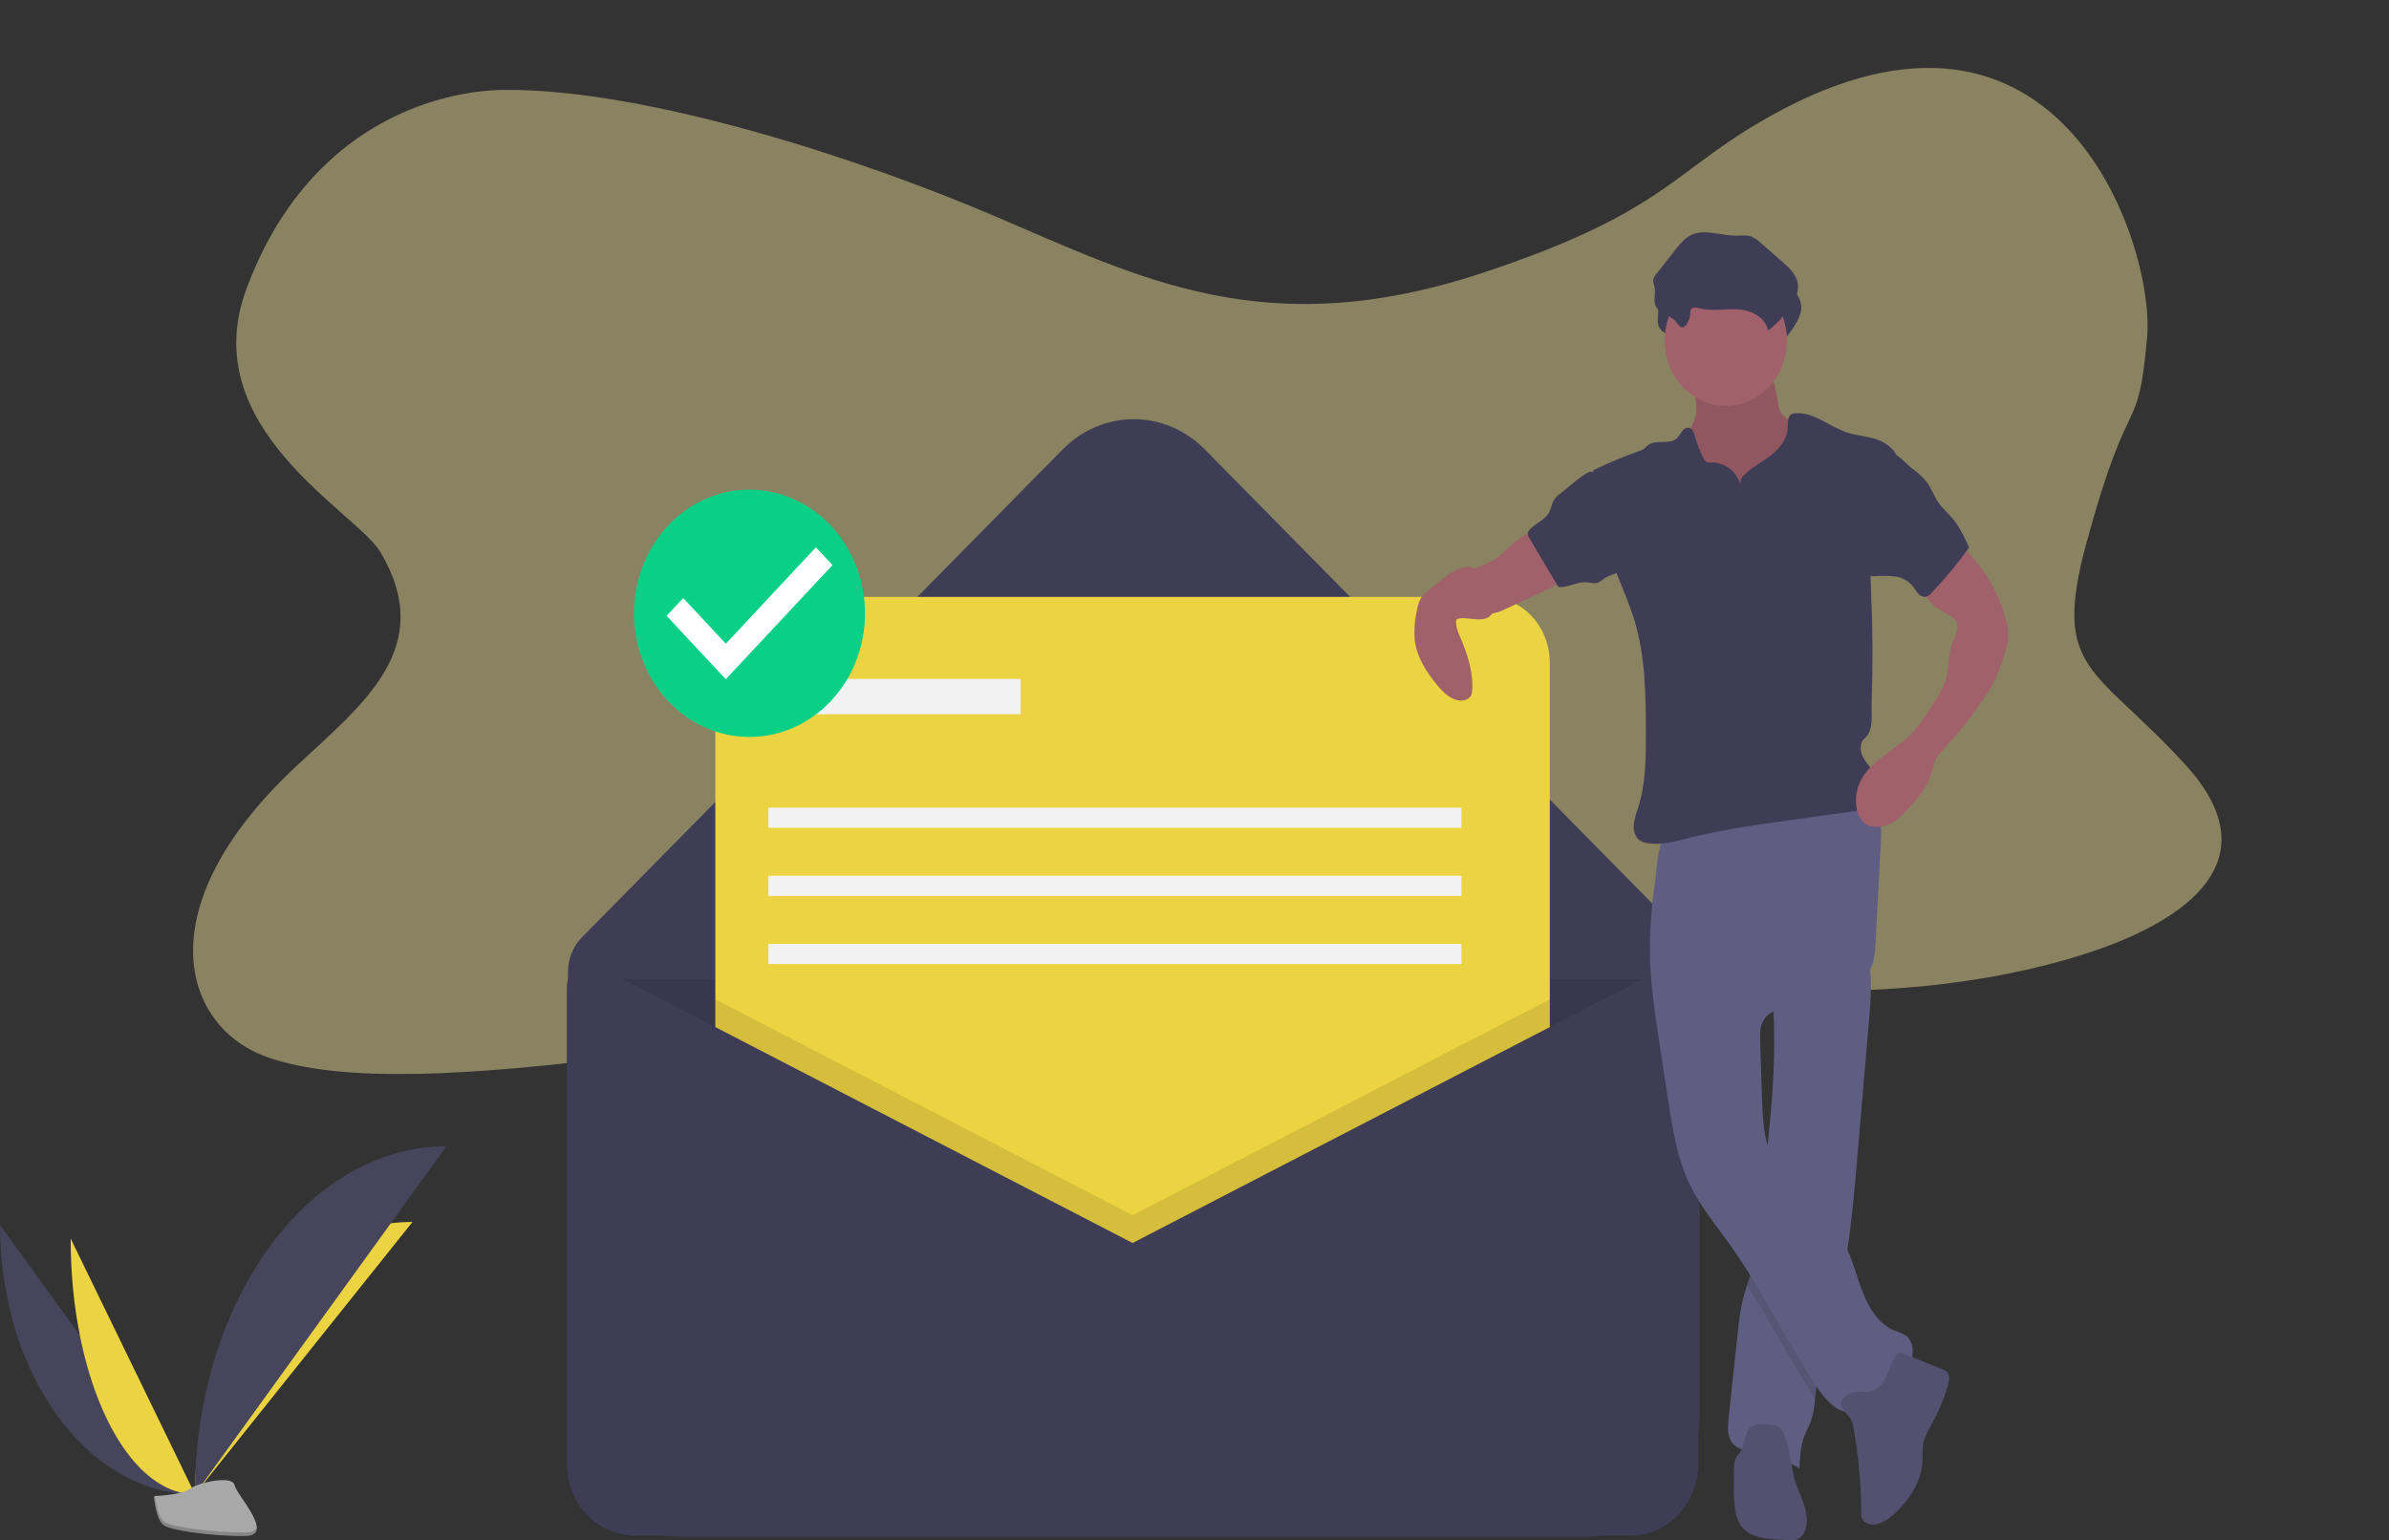 <svg width="1042" height="672" viewBox="0 0 1042 672" fill="none" xmlns="http://www.w3.org/2000/svg">
<rect x="0" y="0" width="1042" height="672" fill="#333333" stroke="none"/>
<g clip-path="url(#clip0)">
<path d="M433 93.917C497.293 121.316 552 150.359 646.5 119.099C722.631 93.917 728.752 76.545 765.5 54.5C897.508 -24.692 940 107 936.5 147C932.506 192.643 929 167 910 237C894.67 293.48 914 290.5 953.5 334C993 377.5 949.5 404.5 903.5 418C857.5 431.5 802.864 435.852 739.647 429.32C661.438 421.238 540.707 442.852 448.004 442.852C351 442.852 183.5 485.5 116 461C79.775 447.852 63 396 129.5 334C158.508 306.955 190.5 282.5 166 241C155.512 223.234 84.861 186.874 107.5 126C134.465 53.495 192.094 39.192 221 39.192C283.5 39.192 375.471 69.4 433 93.917Z" fill="#F4E699" fill-opacity="0.45"/>
<path d="M692.341 670.58H296.666C283.691 670.58 271.247 665.06 262.072 655.234C252.897 645.408 247.742 632.081 247.742 618.184V424.042C247.742 421.223 248.279 418.433 249.318 415.843C250.358 413.253 251.88 410.917 253.79 408.977L463.459 196.126C471.842 187.615 482.953 182.872 494.503 182.872C506.054 182.872 517.165 187.615 525.548 196.126L725.456 399.068C730.45 404.138 734.427 410.244 737.145 417.014C739.863 423.784 741.265 431.076 741.265 438.445V618.184C741.265 625.065 739.999 631.878 737.541 638.235C735.082 644.592 731.478 650.368 726.935 655.234C722.392 660.099 716.999 663.958 711.063 666.591C705.128 669.224 698.766 670.58 692.341 670.58Z" fill="#3F3D56"/>
<path opacity="0.1" d="M247.742 427.23H737.152V638.942C737.152 647.333 734.04 655.38 728.5 661.313C722.959 667.246 715.445 670.58 707.61 670.58H277.284C269.449 670.58 261.935 667.246 256.395 661.313C250.855 655.38 247.742 647.333 247.742 638.942V427.23Z" fill="black"/>
<path d="M649.057 260.408H338.922C324.055 260.408 312.003 273.315 312.003 289.237V621.38C312.003 637.302 324.055 650.209 338.922 650.209H649.057C663.924 650.209 675.976 637.302 675.976 621.38V289.237C675.976 273.315 663.924 260.408 649.057 260.408Z" fill="#ECD341"/>
<path opacity="0.1" d="M675.976 435.984V650.209H312.003V435.984L493.989 530.186L675.976 435.984Z" fill="black"/>
<path d="M493.989 542.298L260.806 421.595C259.364 420.849 257.768 420.506 256.169 420.601C254.569 420.695 253.018 421.223 251.661 422.135C250.304 423.046 249.186 424.312 248.41 425.814C247.635 427.315 247.228 429.002 247.228 430.718V638.391C247.228 642.546 247.992 646.66 249.477 650.499C250.962 654.337 253.138 657.825 255.881 660.763C258.624 663.7 261.881 666.031 265.465 667.621C269.049 669.211 272.89 670.029 276.77 670.029H711.209C715.088 670.029 718.93 669.211 722.514 667.621C726.098 666.031 729.355 663.7 732.098 660.763C734.841 657.825 737.017 654.337 738.502 650.499C739.987 646.66 740.751 642.546 740.751 638.391V434.276C740.751 432.182 740.254 430.123 739.308 428.291C738.362 426.459 736.997 424.914 735.341 423.802C733.685 422.689 731.792 422.045 729.841 421.93C727.889 421.815 725.942 422.232 724.182 423.143L493.989 542.298Z" fill="#3F3D56"/>
<path d="M445.151 296.195H343.362V311.611H445.151V296.195Z" fill="#F2F2F2"/>
<path d="M637.419 352.353H335.137V361.162H637.419V352.353Z" fill="#F2F2F2"/>
<path d="M637.419 382.083H335.137V390.892H637.419V382.083Z" fill="#F2F2F2"/>
<path d="M637.419 411.814H335.137V420.623H637.419V411.814Z" fill="#F2F2F2"/>
<path d="M0 534.438C0 599.361 38.031 651.895 85.029 651.895L0 534.438Z" fill="#46455B"/>
<path d="M85.029 651.895C85.029 586.243 127.469 533.118 179.917 533.118L85.029 651.895Z" fill="#ECD341"/>
<path d="M30.808 540.323C30.808 601.993 55.059 651.895 85.029 651.895L30.808 540.323Z" fill="#ECD341"/>
<path d="M85.029 651.895C85.029 568.006 134.083 500.124 194.704 500.124L85.029 651.895Z" fill="#46455B"/>
<path d="M67.141 652.723C67.141 652.723 79.2 652.326 82.834 649.554C86.468 646.783 101.383 643.474 102.284 647.918C103.186 652.363 120.406 670.025 106.792 670.142C93.178 670.26 75.159 667.871 71.532 665.505C67.905 663.139 67.141 652.723 67.141 652.723Z" fill="#A8A8A8"/>
<path opacity="0.2" d="M107.035 668.595C93.421 668.713 75.402 666.324 71.775 663.958C69.013 662.156 67.912 655.69 67.544 652.707C67.289 652.718 67.141 652.723 67.141 652.723C67.141 652.723 67.905 663.139 71.532 665.505C75.159 667.871 93.178 670.26 106.792 670.142C110.722 670.108 112.079 668.611 112.005 666.393C111.459 667.733 109.96 668.57 107.035 668.595Z" fill="black"/>
<path d="M739.989 179.232C739.371 185.128 735.172 189.877 733.616 195.572C731.274 204.142 735.323 213.339 740.862 220.014C745.332 225.343 750.744 229.67 756.786 232.742C762.828 235.814 769.38 237.572 776.061 237.913C778.023 238.097 780.001 237.867 781.88 237.233C783.558 236.51 785.069 235.404 786.308 233.993C790.479 229.507 792.719 223.291 793.611 217.033C794.503 210.774 794.157 204.398 793.808 198.078C793.809 196.772 793.588 195.476 793.154 194.255C792.585 193.092 791.803 192.063 790.856 191.23C787.853 188.28 784.545 185.706 780.996 183.559C779.392 182.789 777.977 181.63 776.864 180.173C776.194 178.925 775.76 177.548 775.587 176.12L774.498 170.175C774.304 168.462 773.757 166.816 772.898 165.356C770.974 162.576 767.293 162.197 764.064 162.062L752.235 161.565C748.555 161.41 743.707 160.28 740.115 161.054C736.761 161.777 737.875 165.087 738.484 168.101C739.368 171.741 739.872 175.474 739.989 179.232Z" fill="#A0616A"/>
<path opacity="0.1" d="M739.989 179.232C739.371 185.128 735.172 189.877 733.616 195.572C731.274 204.142 735.323 213.339 740.862 220.014C745.332 225.343 750.744 229.67 756.786 232.742C762.828 235.814 769.38 237.572 776.061 237.913C778.023 238.097 780.001 237.867 781.88 237.233C783.558 236.51 785.069 235.404 786.308 233.993C790.479 229.507 792.719 223.291 793.611 217.033C794.503 210.774 794.157 204.398 793.808 198.078C793.809 196.772 793.588 195.476 793.154 194.255C792.585 193.092 791.803 192.063 790.856 191.23C787.853 188.28 784.545 185.706 780.996 183.559C779.392 182.789 777.977 181.63 776.864 180.173C776.194 178.925 775.76 177.548 775.587 176.12L774.498 170.175C774.304 168.462 773.757 166.816 772.898 165.356C770.974 162.576 767.293 162.197 764.064 162.062L752.235 161.565C748.555 161.41 743.707 160.28 740.115 161.054C736.761 161.777 737.875 165.087 738.484 168.101C739.368 171.741 739.872 175.474 739.989 179.232Z" fill="black"/>
<path d="M815.239 444.616C813.563 464.296 811.887 483.973 810.211 503.646C808.899 519.129 807.562 534.675 804.989 549.958C804.1 555.225 803.059 560.464 801.823 565.658C798.386 580.08 793.401 594.176 791.793 608.961C791.742 609.387 791.7 609.822 791.658 610.257C791.477 613.526 790.9 616.757 789.939 619.866C789.135 622.123 787.899 624.181 787.028 626.411C785.292 630.87 785.064 635.802 784.852 640.633C778.749 636.957 772.067 634.511 765.139 633.418C761.796 632.883 758.072 632.502 755.795 629.828C753.273 626.873 753.552 622.349 753.975 618.379C755.304 606.051 756.63 593.729 757.953 581.413C758.385 576.114 759.226 570.863 760.467 565.713C760.924 564 761.474 562.314 762.033 560.628C762.803 558.307 763.582 555.986 764.166 553.602C765.007 549.75 765.596 545.84 765.926 541.9C767.289 529.499 768.931 517.126 770.37 504.734L770.446 504.081C772.605 485.299 774.247 466.426 773.773 447.508C773.705 444.707 773.595 441.906 773.426 439.096C773.189 435.026 772.842 432.869 775.99 430.321C779.469 427.511 784.048 425.544 788.026 423.704C790.168 422.707 813.749 413.742 814.299 415.709C815.405 419.905 815.986 424.239 816.026 428.599C816.043 433.95 815.78 439.297 815.239 444.616Z" fill="#605D82"/>
<path opacity="0.1" d="M804.989 549.958C804.1 555.225 803.059 560.464 801.823 565.658C798.386 580.08 793.401 594.176 791.793 608.961C791.742 609.387 791.7 609.822 791.658 610.257C781.145 594.176 772.292 576.881 762.033 560.627C762.803 558.307 763.582 555.986 764.166 553.602C765.008 549.75 765.596 545.84 765.926 541.9C767.289 529.499 768.931 517.125 770.37 504.734L770.446 504.081C771.048 506.712 771.908 509.267 773.011 511.705C779.901 526.698 796.27 534.276 804.278 548.626C804.523 549.07 804.76 549.514 804.989 549.958Z" fill="black"/>
<path d="M719.686 418.12C720.034 430.145 721.831 442.062 723.625 453.939L727.326 478.443C729.351 491.854 731.46 505.539 737.386 517.551C741.819 526.537 748.206 534.204 753.984 542.266C768.188 562.084 778.86 584.535 792.329 604.934C796.244 610.863 801.84 617.276 808.521 616.038C812.906 615.225 816.091 611.315 819.538 608.3C823.602 604.746 828.5 602.145 831.698 597.69C834.895 593.235 835.522 585.83 831.19 582.66C829.622 581.73 827.958 581 826.231 580.487C819.516 577.752 815.169 570.728 812.404 563.627C809.638 556.525 807.962 548.889 804.277 542.284C796.27 527.934 779.898 520.356 773.007 505.358C769.147 496.957 768.779 487.275 768.484 477.918L767.732 454.065C767.65 451.457 767.586 448.744 768.576 446.359C771.212 440.01 779.171 439.418 785.616 438.613C792.93 437.695 800.016 435.301 806.498 431.557C810.21 429.411 813.836 426.674 815.822 422.688C817.634 419.051 817.884 414.786 818.096 410.67L820.328 367.442C820.52 363.723 820.695 359.878 819.471 356.391C816.397 347.637 806.075 344.776 797.351 345.194C781.116 345.971 766.129 353.45 750.821 358.501C747.03 359.782 743.18 360.857 739.288 361.723C735.852 362.461 731.695 362.155 728.418 363.338C722.591 365.442 722.739 379.089 721.913 384.75C720.206 395.775 719.461 406.947 719.686 418.12Z" fill="#605D82"/>
<path d="M806.317 617.85C807.748 619.396 808.216 621.661 808.589 623.802C810.657 635.675 811.733 647.723 811.803 659.8C811.708 660.927 811.918 662.06 812.408 663.062C812.812 663.66 813.358 664.13 813.99 664.423C818.127 666.535 822.93 663.592 826.377 660.357C832.769 654.361 838.177 646.313 838.54 637.221C838.474 634.88 838.55 632.536 838.769 630.205C839.331 626.782 841.197 623.8 842.841 620.804C845.64 615.704 847.897 610.285 849.571 604.648C850.2 602.531 850.618 599.864 849.068 598.386C848.519 597.925 847.894 597.577 847.226 597.36L828.535 589.928C826.916 589.284 822.885 600.371 822.246 601.584C820.681 604.549 819.125 606.232 815.986 606.916C812.782 607.615 808.967 606.612 805.977 608.325C800.919 611.221 803.453 614.757 806.317 617.85Z" fill="#535070"/>
<path d="M777.477 624.692C777.129 623.952 776.645 623.295 776.054 622.76C775.189 622.173 774.205 621.815 773.184 621.716C769.626 621.069 765.409 620.643 762.953 623.476C760.65 626.131 761.046 630.457 759.121 633.438C758.512 634.381 757.686 635.159 757.158 636.157C756.502 637.682 756.206 639.357 756.296 641.034C756.197 645.653 756.098 650.28 756.396 654.89C756.646 658.753 757.254 662.801 759.509 665.827C763.129 670.684 769.659 671.383 775.454 671.698L780.148 671.953C781.441 672.121 782.752 671.993 783.995 671.575C784.764 671.195 785.454 670.652 786.024 669.981C786.594 669.309 787.032 668.522 787.313 667.666C789.756 661.162 785.887 654.155 783.503 647.625C780.764 640.121 781.256 631.788 777.477 624.692Z" fill="#535070"/>
<path d="M738.629 146.01C738.571 145.351 738.662 144.686 738.893 144.072C739.58 142.77 741.375 143.124 742.73 143.49C748.176 144.96 753.914 143.629 759.521 143.973C765.128 144.316 771.444 147.319 772.572 153.211C776.642 150.121 780.15 146.26 782.924 141.819C784.48 139.325 785.837 136.469 785.625 133.477C785.319 129.163 781.939 125.937 778.81 123.201L769.481 115.045C768.257 113.84 766.843 112.877 765.304 112.201C763.15 111.412 760.801 111.788 758.524 111.789C751.733 111.794 744.493 108.484 738.454 111.809C735.931 113.198 734.032 115.578 732.201 117.899L723.875 128.454C723.248 129.127 722.791 129.958 722.544 130.871C722.307 132.16 722.925 133.431 723.141 134.724C723.534 137.082 722.586 139.599 723.315 141.863C724.525 145.623 728.787 146.155 731.393 148.31C732.364 149.113 733.886 151.835 735.043 151.802C737.131 151.742 738.574 147.747 738.629 146.01Z" fill="#3F3D56"/>
<path d="M752.756 177.124C767.481 177.124 779.418 164.34 779.418 148.57C779.418 132.8 767.481 120.016 752.756 120.016C738.031 120.016 726.094 132.8 726.094 148.57C726.094 164.34 738.031 177.124 752.756 177.124Z" fill="#A0616A"/>
<path d="M759.001 211.061C758.096 208.286 756.39 205.892 754.129 204.225C751.868 202.559 749.17 201.708 746.427 201.794C745.642 201.95 744.832 201.841 744.108 201.48C743.699 201.143 743.372 200.705 743.155 200.204C741.533 197.081 740.23 193.782 739.267 190.361C738.842 188.85 738.26 187.068 736.833 186.675C736.242 186.592 735.641 186.683 735.094 186.938C734.547 187.192 734.075 187.601 733.729 188.121C733.051 189.167 732.31 190.164 731.511 191.107C728.158 194.318 722.213 191.391 718.654 194.337C718.073 194.818 717.593 195.434 716.983 195.872C716.371 196.266 715.713 196.569 715.025 196.771C708.152 199.174 701.415 202 694.846 205.235C697.213 220.504 699.639 236.04 705.189 250.332C707.829 257.133 710.822 263.794 712.937 270.803C717.623 286.333 717.83 302.949 717.883 319.27C717.919 330.44 717.867 341.848 714.493 352.417C713.585 354.753 712.945 357.198 712.587 359.699C712.383 362.218 713.068 364.995 714.973 366.487C716.078 367.261 717.341 367.736 718.655 367.872C724.502 368.791 730.397 367.124 736.154 365.696C751.585 361.869 767.323 359.679 783.03 357.495L809.352 353.835C811.238 353.697 813.085 353.186 814.797 352.327C819.614 349.503 820.071 341.744 817.08 336.812C815.646 334.448 813.623 332.508 812.418 330.001C811.213 327.495 811.111 323.989 813.185 322.253C817.404 318.722 816.145 312.169 816.346 306.438C816.909 290.414 816.833 274.384 816.118 258.347C815.907 255.027 815.857 251.698 815.97 248.373C816.437 242.738 817.409 237.165 818.872 231.729L826.87 198.004C824.781 194.468 820.78 192.225 816.991 191.206C813.201 190.188 809.254 189.888 805.522 188.649C797.876 186.112 791.07 179.673 783.085 180.273C782.481 180.285 781.887 180.44 781.346 180.728C779.545 181.82 779.83 184.6 779.715 186.813C779.46 191.71 776.097 195.802 772.384 198.671C768.67 201.541 764.429 203.633 761.018 206.905C760.414 207.393 759.919 208.019 759.57 208.738C759.221 209.457 759.026 210.251 759.001 211.061Z" fill="#3F3D56"/>
<path d="M653.357 243.051C651.589 244.279 649.71 245.314 647.749 246.141C645.828 246.753 644.014 247.696 642.377 248.933C641.622 249.632 640.989 250.469 640.508 251.405C639.606 253.119 639.149 255.061 639.187 257.029C639.224 258.996 639.754 260.917 640.721 262.59C641.688 264.263 643.057 265.628 644.684 266.541C646.312 267.455 648.138 267.884 649.973 267.783C652.412 267.491 654.782 266.734 656.973 265.548L675.778 256.821C678.961 255.344 682.399 253.613 683.903 250.265C684.079 249.953 684.144 249.584 684.086 249.225C683.935 248.845 683.661 248.536 683.314 248.355C679.072 245.405 675.363 241.659 672.364 237.297C671.592 236.175 670.648 233.527 669.558 232.854C665.577 230.399 656.543 240.836 653.357 243.051Z" fill="#A0616A"/>
<path d="M854.393 235.889L861.326 244.371C862.814 246.192 864.304 248.015 865.661 249.95C868.993 254.868 871.665 260.26 873.602 265.971C875.109 270.206 876.359 274.718 875.833 279.215C875.483 281.52 874.902 283.778 874.099 285.95C872.828 290.126 871.253 294.189 869.388 298.101C867.819 301.074 866.047 303.917 864.086 306.61C858.718 314.229 852.845 321.424 846.511 328.139C844.141 330.652 843.147 334.715 842.115 338.112C840.212 344.377 835.684 349.257 831.304 353.884C829.897 355.475 828.342 356.909 826.663 358.162C824.147 359.897 821.207 360.794 818.215 360.738C816.905 360.748 815.609 360.461 814.41 359.895C811.413 358.371 809.89 354.66 809.578 351.123C809.299 347.913 809.801 344.68 811.036 341.74C815.014 332.302 825.231 328.212 832.452 321.325C836.687 317.287 839.925 312.214 843.119 307.197C845.288 304.064 847.099 300.664 848.513 297.07C850.126 292.462 849.498 287.006 850.907 282.321C851.503 280.341 852.562 278.553 853.202 276.589C853.842 274.625 854.004 272.294 852.883 270.594C852.038 269.514 850.961 268.669 849.744 268.133C845.131 265.625 839.964 262.398 839.081 256.939C838.73 253.911 839.468 250.854 841.147 248.389C842.82 245.957 844.775 243.763 846.964 241.86C848.982 239.949 852.375 237.8 854.393 235.889Z" fill="#A0616A"/>
<path d="M648.906 254.89C647.682 252.242 646.151 249.54 643.681 248.223C642.483 247.666 641.192 247.376 639.887 247.37C638.581 247.364 637.288 247.643 636.086 248.189C633.691 249.295 631.448 250.747 629.421 252.505L623.445 257.223C622.09 258.175 620.891 259.36 619.897 260.731C618.954 262.393 618.326 264.238 618.049 266.16C617.008 270.544 616.69 275.089 617.11 279.59C618.058 286.807 622.121 293.108 626.593 298.602C629.387 302.035 632.837 305.499 637.088 305.646C638.922 305.709 640.963 304.934 641.726 303.146C641.99 302.438 642.131 301.683 642.14 300.92C642.599 292.869 639.91 285.006 636.775 277.674C635.775 275.754 635.184 273.621 635.045 271.427C635.022 271.058 635.112 270.691 635.3 270.381C635.571 270.08 635.932 269.891 636.32 269.848C640.612 268.938 648.004 272.509 651.015 267.405C652.967 264.096 650.293 257.891 648.906 254.89Z" fill="#A0616A"/>
<path d="M737.231 137.025C737.173 136.366 737.263 135.701 737.494 135.087C738.182 133.785 739.977 134.139 741.331 134.505C746.777 135.975 752.516 134.644 758.123 134.988C763.73 135.332 770.046 138.334 771.174 144.226C775.243 141.136 778.752 137.275 781.526 132.834C783.082 130.34 784.438 127.484 784.227 124.493C783.921 120.178 780.541 116.952 777.412 114.216L768.083 106.06C766.859 104.855 765.444 103.892 763.906 103.216C761.752 102.427 759.402 102.803 757.126 102.805C750.335 102.809 743.095 99.499 737.055 102.824C734.532 104.213 732.634 106.593 730.803 108.914L722.477 119.469C721.85 120.142 721.392 120.973 721.146 121.886C720.909 123.175 721.527 124.446 721.742 125.739C722.136 128.097 721.187 130.614 721.917 132.878C723.127 136.638 727.389 137.17 729.995 139.325C730.966 140.128 732.488 142.851 733.645 142.817C735.733 142.757 737.176 138.762 737.231 137.025Z" fill="#3F3D56"/>
<path d="M680.602 215.276C679.526 216.02 678.581 216.962 677.812 218.059C676.834 219.642 676.635 221.64 675.796 223.311C673.999 226.887 669.796 228.159 667.174 231.093C666.758 231.496 666.468 232.028 666.346 232.615C666.333 233.411 666.583 234.187 667.05 234.806L679.693 256.093C683.903 256.489 687.941 253.665 692.153 254.04C693.725 254.18 695.334 254.762 696.842 254.264C697.922 253.751 698.933 253.089 699.851 252.293C702.364 250.592 705.71 250.393 707.818 248.149C709.841 245.994 710.099 242.624 710.075 239.569C710.109 236.916 709.856 234.267 709.323 231.676C707.462 223.505 701.627 217.235 697.969 209.998C696.188 206.474 695.219 204.411 691.45 206.831C687.661 209.263 684.168 212.484 680.602 215.276Z" fill="#3F3D56"/>
<path d="M834.151 204.512C836.527 206.164 838.669 208.174 840.512 210.478C842.438 213.138 843.528 216.393 845.379 219.114C847.172 221.751 849.613 223.794 851.647 226.222C854.732 229.905 856.822 234.399 858.874 238.831C853.862 245.832 848.397 252.446 842.52 258.627C841.865 259.452 841.003 260.059 840.036 260.375C839.379 260.45 838.714 260.349 838.101 260.081C837.488 259.814 836.947 259.388 836.526 258.842C835.615 257.819 834.97 256.558 834.099 255.495C832.045 253.226 829.307 251.807 826.37 251.492C823.459 251.19 820.53 251.147 817.612 251.362C816.971 251.439 816.324 251.322 815.742 251.026C815.309 250.706 814.958 250.275 814.721 249.772C811.298 243.534 812.399 235.702 813.607 228.583L816.378 212.247C816.779 209.127 817.554 206.076 818.684 203.168C819.734 200.766 822.081 196.692 824.967 197.411C827.876 198.136 831.703 202.626 834.151 204.512Z" fill="#3F3D56"/>
<path d="M326.912 311.775C350.193 311.775 369.067 291.526 369.067 266.547C369.067 241.568 350.193 221.318 326.912 221.318C303.63 221.318 284.757 241.568 284.757 266.547C284.757 291.526 303.63 311.775 326.912 311.775Z" fill="white"/>
<path d="M326.912 213.61C316.947 213.61 307.207 216.775 298.922 222.703C290.637 228.632 284.179 237.059 280.366 246.918C276.553 256.777 275.555 267.626 277.499 278.092C279.443 288.558 284.241 298.172 291.287 305.718C298.333 313.264 307.31 318.402 317.083 320.484C326.856 322.566 336.986 321.498 346.191 317.414C355.397 313.33 363.265 306.415 368.801 297.542C374.337 288.669 377.292 278.237 377.292 267.566C377.253 253.269 371.932 239.569 362.493 229.46C353.053 219.35 340.261 213.652 326.912 213.61ZM316.569 296.333L290.749 268.681L297.991 260.925L316.593 280.847L355.856 238.798L363.098 246.554L316.569 296.333L316.569 296.333Z" fill="#0ACF86"/>
</g>
<defs>
<clipPath id="clip0">
<rect width="1042" height="672" fill="white"/>
</clipPath>
</defs>
</svg>
